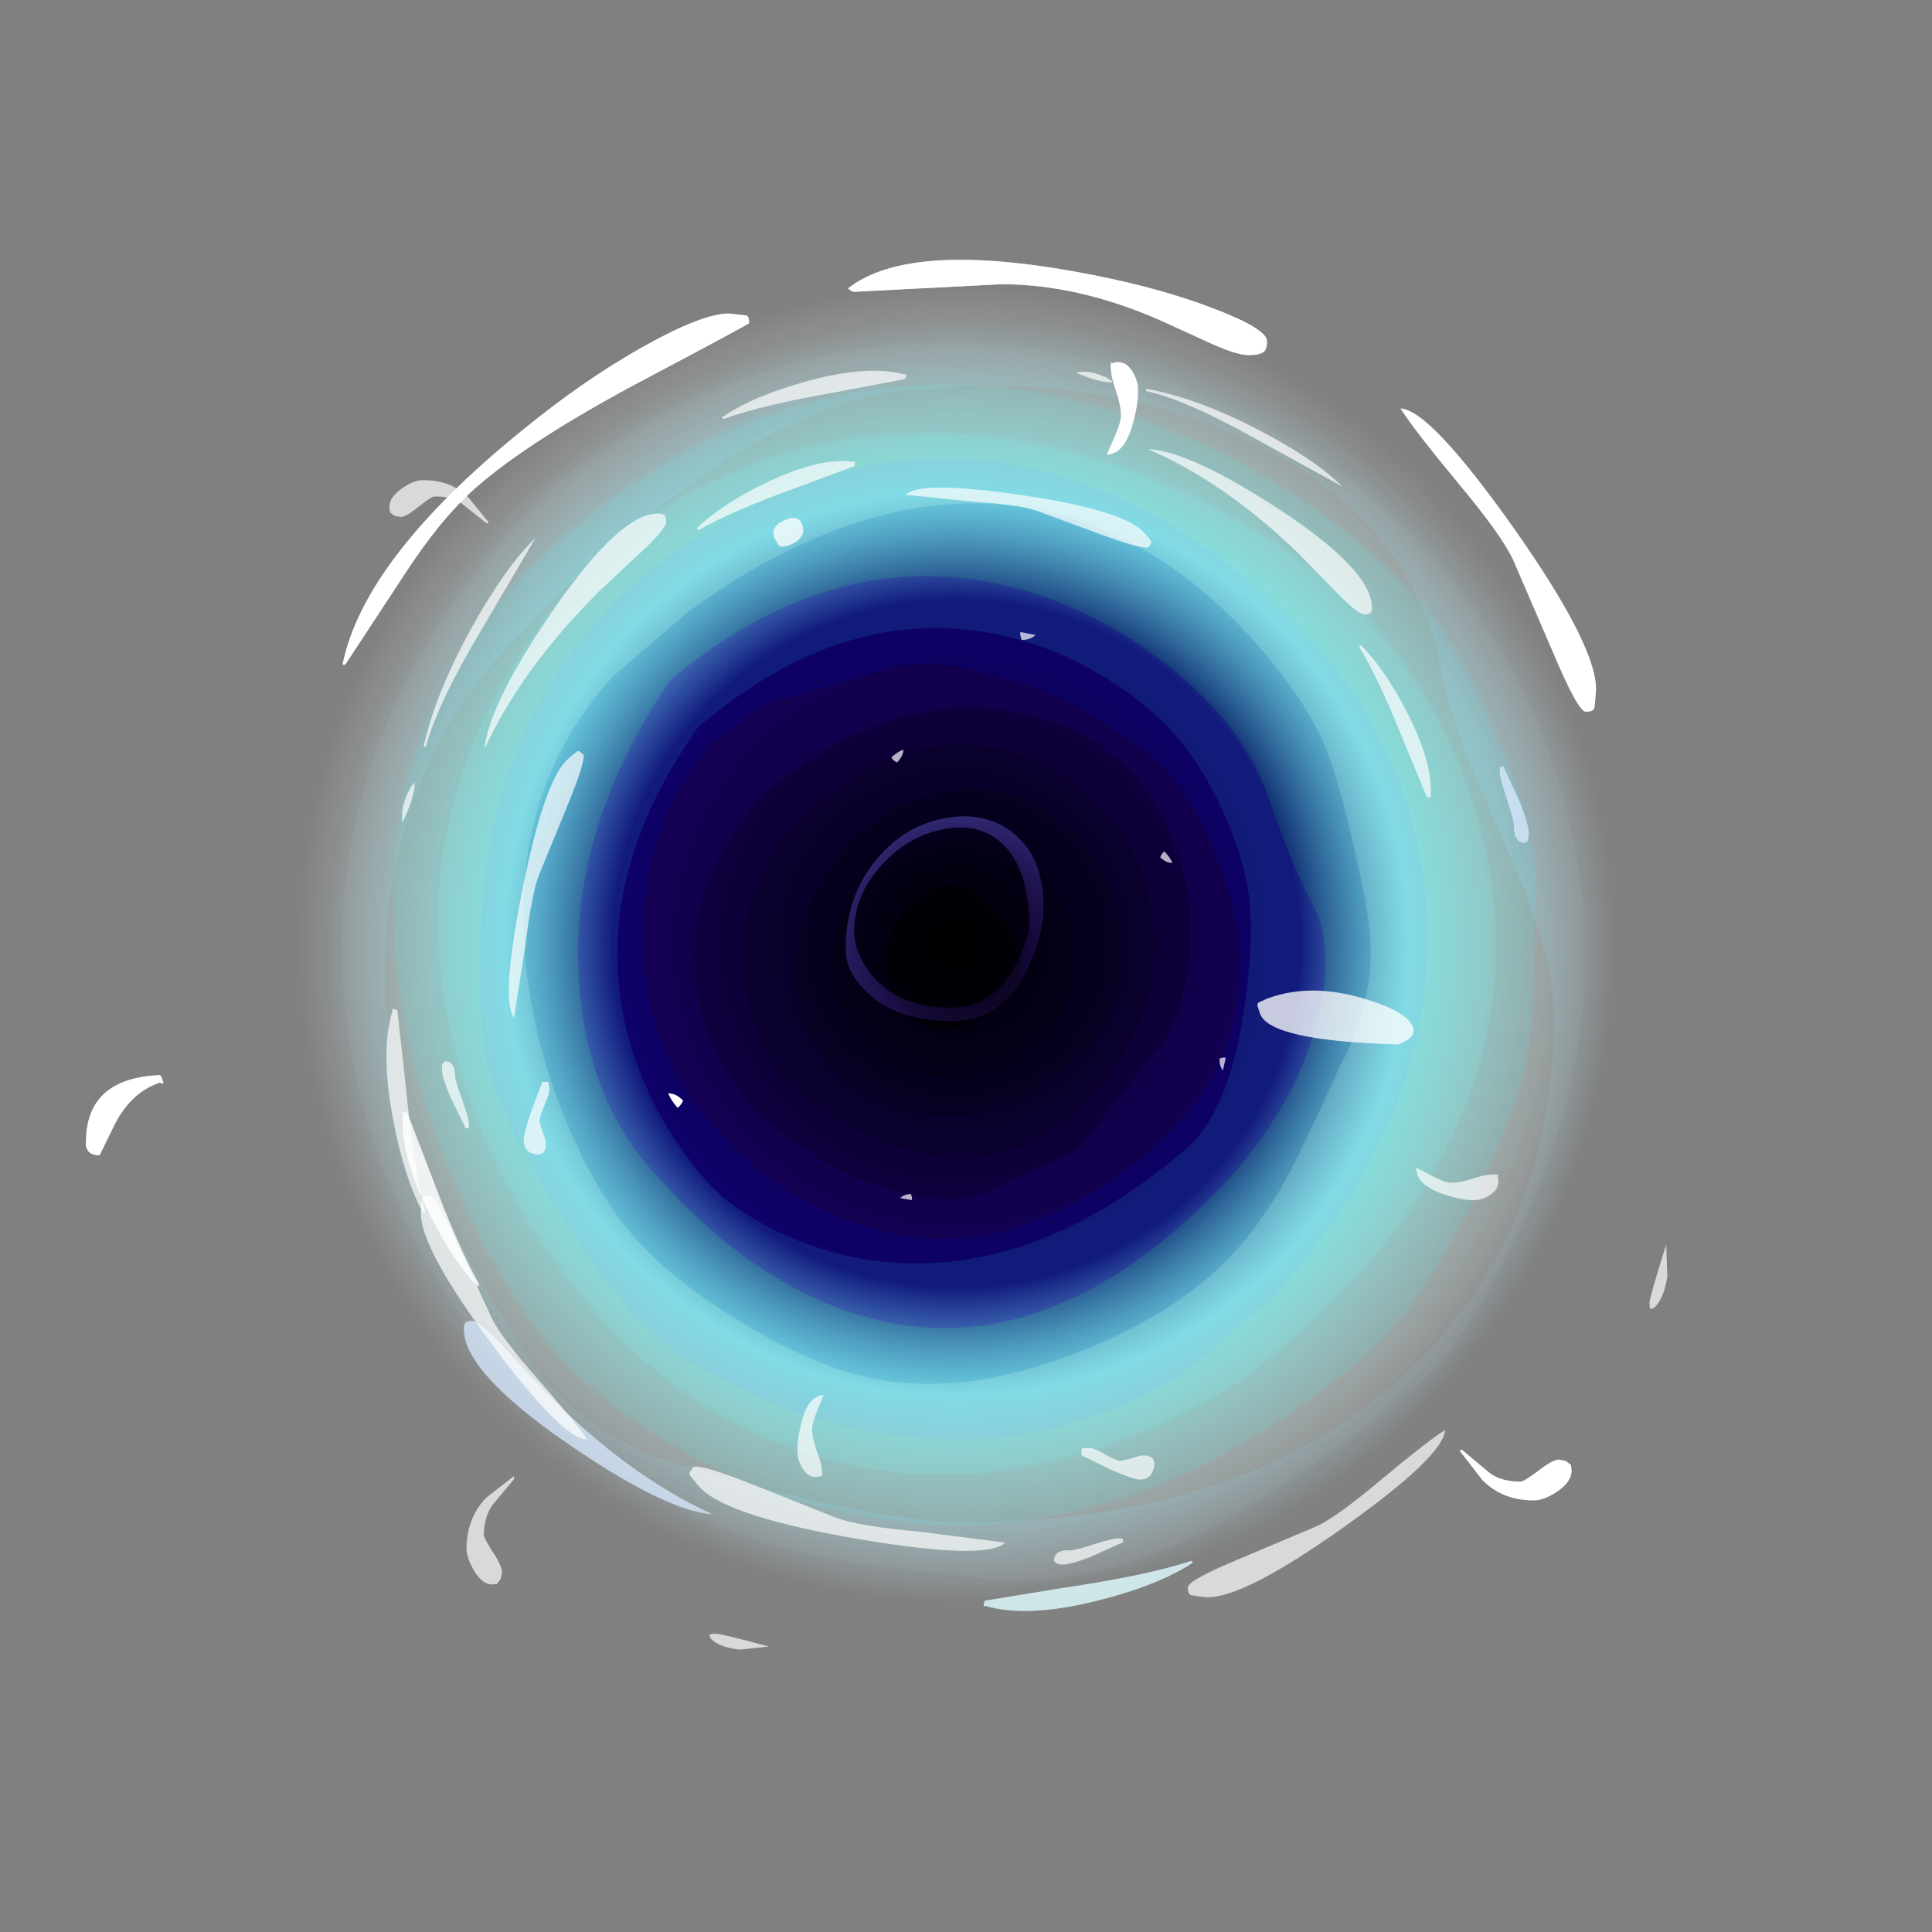 <?xml version="1.0" encoding="UTF-8" standalone="no"?>
<svg xmlns:ffdec="https://www.free-decompiler.com/flash" xmlns:xlink="http://www.w3.org/1999/xlink" ffdec:objectType="frame" height="293.0px" width="293.0px" xmlns="http://www.w3.org/2000/svg">
  <rect width="100%" height="100%" fill="#808080" stroke="none"/>
  <g transform="matrix(1.0, 0.0, 0.0, 1.0, 85.95, 179.05)">
    <use ffdec:characterId="1799" height="208.0" transform="matrix(1.0, 0.0, 0.0, 1.0, -43.45, -136.65)" width="208.0" xlink:href="#shape0"/>
    <use ffdec:characterId="1801" height="208.0" transform="matrix(0.758, -0.649, 0.649, 0.758, -85.856, -43.81)" width="208.0" xlink:href="#sprite0"/>
    <use ffdec:characterId="1902" height="79.85" transform="matrix(1.0, 0.0, 0.0, 1.0, 31.35, -100.5)" width="97.1" xlink:href="#shape2"/>
    <use ffdec:characterId="1901" height="202.15" transform="matrix(1.0, 0.0, 0.0, 1.0, -41.15, -135.45)" width="206.3" xlink:href="#shape3"/>
    <use ffdec:characterId="1835" height="204.9" transform="matrix(1.0, 0.0, 0.0, 1.0, -72.95, -139.65)" width="229.05" xlink:href="#shape4"/>
    <use ffdec:characterId="1836" height="218.8" transform="matrix(-0.884, 0.023, -0.023, -0.884, 134.417, 68.447)" width="177.35" xlink:href="#shape5"/>
    <use ffdec:characterId="1836" height="218.8" transform="matrix(-0.037, 0.971, -0.893, -0.034, 171.575, -104.249)" width="177.35" xlink:href="#shape5"/>
  </g>
  <defs>
    <g id="shape0" transform="matrix(1.0, 0.0, 0.0, 1.0, 104.0, 208.0)">
      <path d="M73.5 -30.5 Q43.05 0.0 0.0 0.0 -43.05 0.0 -73.55 -30.5 -104.0 -60.95 -104.0 -104.0 -104.0 -147.05 -73.55 -177.55 -43.05 -208.0 0.0 -208.0 43.05 -208.0 73.5 -177.55 104.0 -147.05 104.0 -104.0 104.0 -60.95 73.5 -30.5" fill="url(#gradient0)" fill-rule="evenodd" stroke="none"/>
    </g>
    <radialGradient cx="0" cy="0" gradientTransform="matrix(0.122, 0.0, 0.0, 0.122, -1.45, -107.3)" gradientUnits="userSpaceOnUse" id="gradient0" r="819.2" spreadMethod="pad">
      <stop offset="0.0" stop-color="#000000"/>
      <stop offset="0.522" stop-color="#0a003f"/>
      <stop offset="0.686" stop-color="#8afffb" stop-opacity="0.698"/>
      <stop offset="1.0" stop-color="#ffffff" stop-opacity="0.0"/>
    </radialGradient>
    <g id="sprite0" transform="matrix(1.0, 0.0, 0.0, 1.0, 104.0, 208.0)">
      <use ffdec:characterId="1800" height="208.0" transform="matrix(1.0, 0.0, 0.0, 1.0, -104.0, -208.0)" width="208.0" xlink:href="#shape1"/>
    </g>
    <g id="shape1" transform="matrix(1.0, 0.0, 0.0, 1.0, 104.0, 208.0)">
      <path d="M84.5 -126.05 Q88.55 -112.2 88.55 -100.55 88.55 -91.9 83.75 -77.15 78.55 -61.2 73.05 -56.15 L63.45 -45.4 Q56.85 -37.95 50.3 -34.15 43.2 -30.0 33.2 -25.9 17.65 -19.55 8.15 -19.55 -43.15 -19.55 -68.5 -53.6 -77.5 -65.65 -82.05 -80.65 -85.5 -91.9 -85.5 -100.5 -85.5 -110.45 -81.9 -124.1 -77.35 -141.35 -68.85 -155.3 -45.35 -194.2 -1.5 -193.35 45.3 -192.4 70.2 -156.35 79.55 -142.85 84.5 -126.05 M77.0 -124.3 Q72.55 -138.6 64.5 -150.85 43.55 -182.45 7.8 -187.25 L-5.75 -187.25 Q-45.8 -181.6 -64.15 -150.5 -76.85 -129.0 -76.85 -101.85 -76.85 -78.25 -64.1 -60.0 -46.45 -34.75 -8.35 -28.75 L5.25 -28.75 Q46.35 -30.75 66.4 -57.9 74.0 -68.2 77.8 -81.25 80.85 -91.8 80.85 -101.8 80.85 -111.8 77.0 -124.3" fill="#75ffff" fill-opacity="0.137" fill-rule="evenodd" stroke="none"/>
      <path d="M84.5 -126.05 Q79.55 -142.85 70.2 -156.35 45.3 -192.4 -1.5 -193.35 -45.35 -194.2 -68.85 -155.3 -77.35 -141.35 -81.9 -124.1 -85.5 -110.45 -85.5 -100.5 -85.5 -91.9 -82.05 -80.65 -77.5 -65.65 -68.5 -53.6 -43.15 -19.55 8.15 -19.55 17.65 -19.55 33.2 -25.9 43.2 -30.0 50.3 -34.15 56.85 -37.95 63.45 -45.4 L73.05 -56.15 Q78.55 -61.2 83.75 -77.15 88.55 -91.9 88.55 -100.55 88.55 -112.2 84.5 -126.05 M90.0 -131.05 Q94.55 -116.75 94.55 -104.75 94.55 -76.6 79.8 -53.7 59.35 -22.0 15.25 -11.0 L2.15 -11.0 -11.15 -12.35 Q-20.45 -13.35 -27.35 -14.95 -47.8 -19.75 -59.15 -32.35 L-70.7 -45.1 Q-76.6 -51.85 -79.75 -56.55 -86.7 -66.95 -90.2 -80.65 -93.2 -92.5 -93.2 -105.1 -93.2 -118.1 -89.25 -131.8 -84.5 -148.35 -74.95 -161.65 -50.25 -196.25 -0.5 -200.4 47.9 -197.9 74.45 -161.7 84.6 -147.9 90.0 -131.05" fill="#ffffff" fill-opacity="0.047" fill-rule="evenodd" stroke="none"/>
      <path d="M90.0 -131.05 Q84.6 -147.9 74.45 -161.7 47.9 -197.9 -0.5 -200.4 -50.25 -196.25 -74.95 -161.65 -84.5 -148.35 -89.25 -131.8 -93.2 -118.1 -93.2 -105.1 -93.2 -92.5 -90.2 -80.65 -86.7 -66.95 -79.75 -56.55 -76.6 -51.85 -70.7 -45.1 L-59.15 -32.35 Q-47.8 -19.75 -27.35 -14.95 -20.45 -13.35 -11.15 -12.35 L2.15 -11.0 15.25 -11.0 Q59.35 -22.0 79.8 -53.7 94.55 -76.6 94.55 -104.75 94.55 -116.75 90.0 -131.05 M73.5 -30.5 Q43.05 0.0 0.0 0.0 -43.05 0.0 -73.55 -30.5 -104.0 -60.95 -104.0 -104.0 -104.0 -147.05 -73.55 -177.55 -43.05 -208.0 0.0 -208.0 43.05 -208.0 73.5 -177.55 104.0 -147.05 104.0 -104.0 104.0 -60.95 73.5 -30.5" fill="#ffffff" fill-opacity="0.008" fill-rule="evenodd" stroke="none"/>
      <path d="M13.95 -149.0 Q7.25 -151.95 4.2 -153.45 L2.55 -154.3 -7.4 -154.8 -10.1 -154.35 -12.85 -153.65 Q-21.05 -151.25 -28.25 -145.3 -35.75 -139.15 -40.1 -130.85 -44.85 -121.8 -44.85 -111.9 L-44.85 -111.5 -44.85 -111.1 -44.85 -110.4 Q-44.85 -97.05 -38.25 -85.55 -26.2 -64.5 3.55 -64.5 25.15 -64.5 35.8 -82.9 39.35 -89.15 41.2 -96.6 42.5 -101.8 42.5 -104.8 L42.5 -105.65 42.5 -106.5 Q42.5 -111.15 39.55 -119.75 36.75 -127.8 34.3 -131.4 L29.9 -137.85 Q27.1 -141.55 24.15 -143.75 21.5 -145.7 13.95 -149.0 M44.9 -122.8 Q47.1 -115.7 47.1 -109.5 47.1 -103.7 45.15 -96.75 43.1 -89.45 39.8 -84.3 36.2 -78.7 27.7 -71.3 15.95 -61.15 7.35 -61.15 -24.1 -61.15 -40.2 -79.75 -45.85 -86.3 -48.85 -94.35 -51.1 -100.5 -51.1 -104.85 -51.1 -121.2 -43.4 -133.75 -32.35 -151.7 -7.25 -158.05 22.1 -158.05 36.75 -138.85 42.15 -131.8 44.9 -122.8" fill="#1604b5" fill-opacity="0.349" fill-rule="evenodd" stroke="none"/>
      <path d="M13.95 -149.0 Q21.5 -145.7 24.15 -143.75 27.1 -141.55 29.9 -137.85 L34.3 -131.4 Q36.75 -127.8 39.55 -119.75 42.5 -111.15 42.5 -106.5 L42.5 -105.65 42.5 -104.8 Q42.5 -101.8 41.2 -96.6 39.35 -89.15 35.8 -82.9 25.15 -64.5 3.55 -64.5 -26.2 -64.5 -38.25 -85.55 -44.85 -97.05 -44.85 -110.4 L-44.85 -111.1 -44.85 -111.5 -44.85 -111.9 Q-44.85 -121.8 -40.1 -130.85 -35.75 -139.15 -28.25 -145.3 -21.05 -151.25 -12.85 -153.65 L-10.1 -154.35 -7.4 -154.8 2.55 -154.3 4.2 -153.45 Q7.25 -151.95 13.95 -149.0 M38.35 -109.15 L38.35 -109.85 Q38.05 -120.35 29.8 -129.7 17.7 -143.35 -6.15 -143.8 -24.45 -141.4 -32.75 -128.7 -38.15 -120.4 -38.4 -110.05 L-38.45 -109.0 Q-38.45 -107.05 -37.55 -102.7 -36.05 -95.75 -33.2 -90.0 -28.8 -81.1 -21.85 -76.65 L-5.75 -71.95 -5.45 -71.95 -5.15 -71.95 -4.75 -71.95 -4.4 -71.95 16.05 -75.9 Q24.8 -79.65 30.5 -87.1 38.35 -97.35 38.35 -109.15" fill="#240082" fill-opacity="0.365" fill-rule="evenodd" stroke="none"/>
      <path d="M17.85 -124.2 Q10.75 -130.1 0.25 -129.7 -10.05 -129.2 -17.35 -123.1 -25.35 -116.4 -25.35 -106.0 -25.35 -98.65 -20.5 -92.3 -12.95 -82.35 3.55 -82.35 13.95 -82.35 20.6 -91.65 25.85 -98.85 25.85 -105.4 25.85 -117.6 17.85 -124.2 M31.25 -106.35 Q31.25 -97.05 24.45 -88.5 14.9 -76.5 -3.65 -76.5 -18.7 -76.5 -26.85 -91.85 -29.55 -96.95 -31.15 -103.05 -32.25 -107.45 -32.25 -109.4 -32.25 -112.05 -30.85 -116.1 -29.1 -121.25 -26.0 -125.4 -17.3 -137.2 -1.85 -137.2 18.4 -137.2 26.6 -123.9 31.25 -116.3 31.25 -106.35" fill="#10003c" fill-opacity="0.408" fill-rule="evenodd" stroke="none"/>
      <path d="M17.85 -124.2 Q25.85 -117.6 25.85 -105.4 25.85 -98.85 20.6 -91.65 13.95 -82.35 3.55 -82.35 -12.95 -82.35 -20.5 -92.3 -25.35 -98.65 -25.35 -106.0 -25.35 -116.4 -17.35 -123.1 -10.05 -129.2 0.25 -129.7 10.75 -130.1 17.85 -124.2 M18.0 -106.3 Q18.0 -114.05 12.2 -118.85 6.9 -123.2 -0.6 -123.4 -8.25 -123.6 -13.45 -119.4 -19.25 -114.7 -19.25 -106.25 -19.25 -101.45 -15.5 -95.95 -10.05 -87.95 0.0 -87.95 9.2 -87.95 14.3 -95.45 18.0 -100.9 18.0 -106.3" fill="#0b0028" fill-opacity="0.408" fill-rule="evenodd" stroke="none"/>
      <path d="M8.8 -108.8 Q8.8 -113.35 5.65 -115.45 2.8 -117.3 -1.3 -116.55 -5.4 -115.85 -8.25 -112.95 -11.4 -109.75 -11.4 -105.25 -11.4 -96.1 0.5 -96.1 6.65 -96.1 8.3 -101.95 8.8 -103.65 8.8 -108.8 M18.0 -106.3 Q18.0 -100.9 14.3 -95.45 9.2 -87.95 0.0 -87.95 -10.05 -87.95 -15.5 -95.95 -19.25 -101.45 -19.25 -106.25 -19.25 -114.7 -13.45 -119.4 -8.25 -123.6 -0.6 -123.4 6.9 -123.2 12.2 -118.85 18.0 -114.05 18.0 -106.3" fill="#07001a" fill-opacity="0.408" fill-rule="evenodd" stroke="none"/>
      <path d="M8.8 -108.8 Q8.8 -103.65 8.3 -101.95 6.65 -96.1 0.5 -96.1 -11.4 -96.1 -11.4 -105.25 -11.4 -109.75 -8.25 -112.95 -5.4 -115.85 -1.3 -116.55 2.8 -117.3 5.65 -115.45 8.8 -113.35 8.8 -108.8" fill="#000000" fill-opacity="0.408" fill-rule="evenodd" stroke="none"/>
      <path d="M38.35 -109.15 Q38.35 -97.35 30.5 -87.1 24.8 -79.65 16.05 -75.9 L-4.4 -71.95 -4.75 -71.95 -5.15 -71.95 -5.45 -71.95 -5.75 -71.95 -21.85 -76.65 Q-28.8 -81.1 -33.2 -90.0 -36.05 -95.75 -37.55 -102.7 -38.45 -107.05 -38.45 -109.0 L-38.4 -110.05 Q-38.15 -120.4 -32.75 -128.7 -24.45 -141.4 -6.15 -143.8 17.7 -143.35 29.8 -129.7 38.05 -120.35 38.35 -109.85 L38.35 -109.15 M31.25 -106.35 Q31.25 -116.3 26.6 -123.9 18.4 -137.2 -1.85 -137.2 -17.3 -137.2 -26.0 -125.4 -29.1 -121.25 -30.85 -116.1 -32.25 -112.05 -32.25 -109.4 -32.25 -107.45 -31.15 -103.05 -29.55 -96.95 -26.85 -91.85 -18.7 -76.5 -3.65 -76.5 14.9 -76.5 24.45 -88.5 31.25 -97.05 31.25 -106.35" fill="#160051" fill-opacity="0.408" fill-rule="evenodd" stroke="none"/>
      <path d="M52.05 -123.3 Q54.25 -115.0 54.25 -107.75 54.25 -100.1 51.65 -93.55 47.7 -83.6 46.25 -77.0 44.5 -69.0 33.8 -62.0 19.8 -52.8 -1.85 -52.8 -36.45 -52.8 -49.55 -79.25 -56.35 -93.0 -56.35 -112.25 -56.35 -127.45 -45.15 -141.7 -31.35 -159.3 -5.75 -166.25 27.35 -165.85 43.3 -142.55 49.15 -134.0 52.05 -123.3 M44.9 -122.8 Q42.15 -131.8 36.75 -138.85 22.1 -158.05 -7.25 -158.05 -32.35 -151.7 -43.4 -133.75 -51.1 -121.2 -51.1 -104.85 -51.1 -100.5 -48.85 -94.35 -45.85 -86.3 -40.2 -79.75 -24.1 -61.15 7.35 -61.15 15.95 -61.15 27.7 -71.3 36.2 -78.7 39.8 -84.3 43.1 -89.45 45.15 -96.75 47.1 -103.7 47.1 -109.5 47.1 -115.7 44.9 -122.8" fill="#2455ff" fill-opacity="0.318" fill-rule="evenodd" stroke="none"/>
      <path d="M61.2 -148.35 Q43.45 -179.25 0.85 -181.05 -22.65 -180.55 -41.3 -166.35 -51.8 -158.35 -62.9 -143.3 -67.3 -137.35 -70.25 -121.6 -72.75 -108.2 -72.75 -97.65 -72.75 -90.45 -69.2 -81.05 -65.3 -70.6 -58.35 -61.55 L-58.15 -61.3 -57.8 -60.9 Q-48.3 -48.7 -35.9 -42.2 L-29.8 -39.45 -29.5 -39.35 Q-26.05 -38.0 -22.4 -37.1 L-19.8 -36.5 -16.25 -35.85 -12.95 -35.4 2.65 -35.4 Q38.85 -39.85 57.7 -63.5 65.1 -72.8 68.9 -84.05 72.15 -93.7 72.15 -102.65 72.15 -129.25 61.2 -148.35 M77.0 -124.3 Q80.85 -111.8 80.85 -101.8 80.85 -91.8 77.8 -81.25 74.0 -68.2 66.4 -57.9 46.35 -30.75 5.25 -28.75 L-8.35 -28.75 Q-46.45 -34.75 -64.1 -60.0 -76.85 -78.25 -76.85 -101.85 -76.85 -129.0 -64.15 -150.5 -45.8 -181.6 -5.75 -187.25 L7.8 -187.25 Q43.55 -182.45 64.5 -150.85 72.55 -138.6 77.0 -124.3" fill="#75ffff" fill-opacity="0.247" fill-rule="evenodd" stroke="none"/>
      <path d="M55.2 -147.3 Q65.5 -132.55 65.5 -111.15 65.5 -100.65 63.15 -93.55 61.15 -87.55 53.75 -74.0 50.45 -67.9 46.95 -64.25 41.55 -58.6 33.4 -55.5 23.15 -50.65 17.3 -48.3 6.85 -44.1 -2.65 -44.1 -14.2 -44.1 -27.75 -49.3 -46.95 -56.6 -54.95 -70.85 -59.1 -78.3 -61.95 -87.9 -65.0 -98.15 -65.0 -106.05 -65.0 -113.65 -62.05 -123.55 -58.7 -134.8 -52.7 -144.4 -37.2 -169.3 -11.95 -172.35 L3.15 -172.35 Q39.7 -169.4 55.2 -147.3 M52.05 -123.3 Q49.15 -134.0 43.3 -142.55 27.35 -165.85 -5.75 -166.25 -31.35 -159.3 -45.15 -141.7 -56.35 -127.45 -56.35 -112.25 -56.35 -93.0 -49.55 -79.25 -36.45 -52.8 -1.85 -52.8 19.8 -52.8 33.8 -62.0 44.5 -69.0 46.25 -77.0 47.7 -83.6 51.65 -93.55 54.25 -100.1 54.25 -107.75 54.25 -115.0 52.05 -123.3" fill="#29b0fa" fill-opacity="0.29" fill-rule="evenodd" stroke="none"/>
      <path d="M61.2 -148.35 Q72.15 -129.25 72.15 -102.65 72.15 -93.7 68.9 -84.05 65.1 -72.8 57.7 -63.5 38.85 -39.85 2.65 -35.4 L-12.95 -35.4 -16.25 -35.85 -19.8 -36.5 -22.4 -37.1 Q-26.05 -38.0 -29.5 -39.35 L-29.8 -39.45 -35.9 -42.2 Q-48.3 -48.7 -57.8 -60.9 L-58.15 -61.3 -58.35 -61.55 Q-65.3 -70.6 -69.2 -81.05 -72.75 -90.45 -72.75 -97.65 -72.75 -108.2 -70.25 -121.6 -67.3 -137.35 -62.9 -143.3 -51.8 -158.35 -41.3 -166.35 -22.65 -180.55 0.85 -181.05 43.45 -179.25 61.2 -148.35 M55.2 -147.3 Q39.7 -169.4 3.15 -172.35 L-11.95 -172.35 Q-37.2 -169.3 -52.7 -144.4 -58.7 -134.8 -62.05 -123.55 -65.0 -113.65 -65.0 -106.05 -65.0 -98.15 -61.95 -87.9 -59.1 -78.3 -54.95 -70.85 -46.95 -56.6 -27.75 -49.3 -14.2 -44.1 -2.65 -44.1 6.85 -44.1 17.3 -48.3 23.15 -50.65 33.4 -55.5 41.55 -58.6 46.95 -64.25 50.45 -67.9 53.75 -74.0 61.15 -87.55 63.15 -93.55 65.5 -100.65 65.5 -111.15 65.5 -132.55 55.2 -147.3" fill="#76dffe" fill-opacity="0.365" fill-rule="evenodd" stroke="none"/>
    </g>
    <g id="shape2" transform="matrix(1.0, 0.0, 0.0, 1.0, 28.05, 158.3)">
      <path d="M63.9 -84.6 Q67.75 -83.2 68.75 -81.45 69.85 -79.65 66.7 -78.45 47.25 -79.0 45.75 -83.1 L45.35 -84.3 45.4 -84.75 46.8 -85.4 Q54.3 -88.2 63.9 -84.6 M-26.55 -153.95 L-27.0 -153.95 -27.35 -154.3 -27.9 -155.2 Q-28.45 -156.6 -27.15 -157.55 L-26.2 -158.05 Q-24.05 -158.9 -23.6 -156.95 -23.15 -155.1 -25.85 -154.1 L-26.55 -153.95" fill="#ffffff" fill-opacity="0.769" fill-rule="evenodd" stroke="none"/>
    </g>
    <g id="shape3" transform="matrix(1.0, 0.0, 0.0, 1.0, 100.55, 193.25)">
      <path d="M10.6 -185.45 L9.3 -185.3 14.65 -184.9 13.35 -185.1 10.6 -185.45 M15.15 -177.85 Q4.05 -179.05 -3.9 -177.75 -21.8 -178.0 -45.05 -160.2 -59.15 -149.4 -71.0 -135.75 -79.25 -126.2 -83.35 -113.1 -87.0 -101.55 -87.0 -89.1 -87.0 -77.3 -82.9 -65.15 -79.15 -54.05 -71.35 -40.9 -65.35 -30.85 -63.4 -28.45 -57.8 -21.55 -48.85 -17.25 -42.4 -14.1 -25.65 -10.15 -8.1 -6.0 0.5 -6.0 43.3 -6.0 67.55 -28.35 90.35 -49.35 90.35 -83.3 90.35 -92.15 83.0 -108.5 74.75 -126.85 73.5 -134.0 68.95 -160.3 39.25 -172.0 28.05 -176.4 15.15 -177.85 M12.9 -99.3 Q12.9 -94.85 10.35 -89.7 6.55 -82.0 -0.75 -82.0 -9.5 -82.0 -14.0 -86.5 -17.1 -89.6 -17.1 -92.8 -17.1 -100.95 -12.4 -106.55 -8.2 -111.6 -2.1 -112.75 3.95 -113.9 8.2 -110.6 12.9 -106.95 12.9 -99.3 M70.3 -171.5 Q81.8 -161.3 90.0 -142.55 105.75 -106.35 105.75 -86.65 105.75 -74.55 102.4 -61.45 98.1 -44.55 89.15 -31.05 65.0 5.55 13.8 8.9 L-5.05 8.9 Q-59.8 4.25 -84.3 -34.45 -93.3 -48.65 -97.45 -66.55 -100.55 -79.95 -100.55 -93.1 -100.55 -118.9 -88.6 -140.05 -77.95 -158.95 -58.85 -172.25 -41.5 -184.4 -20.4 -189.75 -0.2 -194.85 17.75 -192.5 51.65 -187.9 70.3 -171.5 M10.75 -96.25 Q10.75 -105.1 6.6 -108.95 3.0 -112.25 -2.5 -111.05 -7.75 -109.95 -11.65 -105.65 -15.8 -101.05 -15.8 -95.65 -15.8 -92.2 -13.1 -88.95 -9.1 -84.05 -1.0 -84.05 4.95 -84.05 8.45 -90.05 10.2 -93.1 10.75 -96.25" fill="url(#gradient1)" fill-rule="evenodd" stroke="none"/>
    </g>
    <radialGradient cx="0" cy="0" gradientTransform="matrix(0.119, 0.0, 0.0, 0.119, 1.55, -91.1)" gradientUnits="userSpaceOnUse" id="gradient1" r="819.2" spreadMethod="pad">
      <stop offset="0.0" stop-color="#6600ff" stop-opacity="0.012"/>
      <stop offset="0.478" stop-color="#8aeeff" stop-opacity="0.749"/>
      <stop offset="1.0" stop-color="#8ae2ff" stop-opacity="0.0"/>
    </radialGradient>
    <g id="shape4" transform="matrix(1.0, 0.0, 0.0, 1.0, 132.35, 197.45)">
      <path d="M46.3 -183.5 Q45.7 -183.0 44.0 -183.0 42.25 -183.0 38.45 -184.7 L30.45 -188.35 Q18.05 -193.75 6.55 -193.75 L-15.8 -192.6 -16.2 -192.7 -16.75 -193.1 Q-7.25 -200.6 20.35 -195.15 30.85 -193.1 38.85 -190.0 46.8 -186.95 46.8 -185.1 46.8 -183.9 46.3 -183.5 M-31.9 -188.75 Q-31.75 -188.6 -31.75 -187.85 -31.75 -187.7 -47.25 -179.5 -64.95 -170.15 -73.3 -162.8 -78.65 -158.05 -84.2 -149.45 L-93.0 -136.05 -93.4 -136.05 Q-90.15 -152.1 -66.25 -171.5 -56.85 -179.2 -47.75 -184.3 -38.8 -189.3 -34.8 -189.3 L-32.1 -189.0 -31.9 -188.75 M-120.55 -72.55 L-121.15 -72.65 Q-125.5 -71.2 -128.0 -66.25 L-130.25 -61.65 Q-131.75 -61.65 -132.15 -62.6 -132.4 -63.05 -132.3 -63.65 -132.3 -73.35 -121.05 -73.8 L-120.8 -73.35 -120.55 -72.55" fill="#ffffff" fill-rule="evenodd" stroke="none"/>
      <path d="M23.1 -181.15 Q23.1 -182.4 23.25 -181.75 25.2 -182.45 26.4 -180.5 27.25 -179.1 27.25 -177.65 27.25 -175.4 26.45 -172.6 25.2 -168.0 22.5 -167.9 L23.7 -170.65 Q24.65 -172.85 24.65 -173.75 24.65 -175.3 23.9 -177.55 23.1 -179.8 23.1 -181.15 M80.65 -13.4 Q82.45 -12.15 85.25 -12.15 85.75 -12.15 87.95 -13.8 90.1 -15.5 91.1 -15.5 L92.1 -15.3 92.75 -14.8 92.9 -14.7 93.0 -13.85 Q93.0 -12.1 90.75 -10.6 88.8 -9.3 87.25 -9.3 82.5 -9.3 79.45 -12.4 L76.0 -16.85 76.35 -17.0 80.65 -13.4" fill="#ffffff" fill-rule="evenodd" stroke="none"/>
      <path d="M96.6 -130.85 L96.45 -129.45 96.25 -129.2 Q95.95 -128.9 95.15 -128.9 93.95 -128.9 90.05 -138.2 L84.05 -152.1 Q82.2 -155.9 75.85 -163.5 68.9 -171.9 67.05 -174.9 71.45 -174.75 84.05 -157.0 96.7 -139.1 96.7 -132.35 L96.6 -130.85 M-42.6 -68.85 Q-43.65 -70.05 -44.0 -71.05 -42.85 -71.05 -41.75 -69.95 -42.1 -69.15 -42.6 -68.85" fill="#ffffff" fill-rule="evenodd" stroke="none"/>
      <path d="M85.15 -115.2 Q86.5 -111.8 86.5 -110.45 86.5 -108.7 85.4 -109.1 84.25 -109.4 84.25 -111.6 84.25 -112.45 83.15 -115.7 82.1 -118.9 82.1 -119.75 L82.1 -120.55 82.15 -120.5 82.65 -120.65 85.15 -115.2 M-75.0 -35.25 L-75.0 -35.95 -74.95 -35.85 -74.75 -36.35 -73.8 -36.55 Q-72.75 -36.55 -69.7 -33.35 L-62.5 -25.6 Q-50.2 -13.15 -37.5 -7.3 L-37.5 -7.2 Q-44.75 -7.9 -59.45 -18.05 -75.0 -28.8 -75.0 -35.25" fill="#d7eaff" fill-opacity="0.757" fill-rule="evenodd" stroke="none"/>
      <path d="M44.0 -183.0 Q42.25 -183.0 38.45 -184.7 L30.45 -188.35 Q18.05 -193.75 6.55 -193.75 L-15.8 -192.6 -16.2 -192.7 -16.75 -193.1 Q-7.25 -200.6 20.35 -195.15 30.85 -193.1 38.85 -190.0 46.8 -186.95 46.8 -185.1 46.8 -183.9 46.3 -183.5 45.7 -183.0 44.0 -183.0 M-31.9 -188.75 Q-31.75 -188.6 -31.75 -187.85 -31.75 -187.7 -47.25 -179.5 -64.95 -170.15 -73.3 -162.8 -78.65 -158.05 -84.2 -149.45 L-93.0 -136.05 -93.4 -136.05 Q-90.15 -152.1 -66.25 -171.5 -56.85 -179.2 -47.75 -184.3 -38.8 -189.3 -34.8 -189.3 L-32.1 -189.0 -31.9 -188.75 M-121.15 -72.65 Q-125.5 -71.2 -128.0 -66.25 L-130.25 -61.65 Q-131.75 -61.65 -132.15 -62.6 -132.4 -63.05 -132.3 -63.65 -132.3 -73.35 -121.05 -73.8 L-120.8 -73.35 -120.55 -72.55 -121.15 -72.65" fill="#ffffff" fill-opacity="0.737" fill-rule="evenodd" stroke="none"/>
      <path d="M11.7 -140.55 Q10.95 -139.8 9.6 -139.8 9.3 -140.55 9.4 -141.0 L11.7 -140.55 M-40.8 -13.45 L-40.3 -14.3 Q-39.55 -15.05 -31.05 -11.65 L-18.35 -6.6 Q-14.8 -5.35 -5.8 -4.55 L7.1 -2.9 Q4.25 -0.15 -15.2 -3.45 -34.75 -6.8 -39.1 -11.15 L-40.0 -12.2 -40.75 -13.15 -40.8 -13.45" fill="#ffffff" fill-opacity="0.698" fill-rule="evenodd" stroke="none"/>
      <path d="M4.1 6.7 L3.85 6.75 Q3.75 6.65 4.0 5.9 L15.6 4.0 Q28.8 2.05 35.35 -0.15 L35.55 0.15 Q30.2 3.65 20.9 5.95 10.35 8.55 4.1 6.7" fill="#dffbff" fill-opacity="0.827" fill-rule="evenodd" stroke="none"/>
      <path d="M-83.6 -68.15 L-79.85 -58.4 Q-75.75 -47.35 -72.65 -42.05 L-72.9 -41.75 Q-76.85 -45.8 -80.55 -53.45 -84.75 -62.15 -84.25 -67.95 L-84.35 -68.15 -83.6 -68.15" fill="#ffffff" fill-opacity="0.847" fill-rule="evenodd" stroke="none"/>
    </g>
    <g id="shape5" transform="matrix(1.0, 0.0, 0.0, 1.0, 84.35, 211.35)">
      <path d="M23.9 -177.55 Q23.1 -179.8 23.1 -181.15 23.1 -182.4 23.25 -181.75 25.2 -182.45 26.4 -180.5 27.25 -179.1 27.25 -177.65 27.25 -175.4 26.45 -172.6 25.2 -168.0 22.5 -167.9 L23.7 -170.65 Q24.65 -172.85 24.65 -173.75 24.65 -175.3 23.9 -177.55 M80.65 -13.4 Q82.45 -12.15 85.25 -12.15 85.75 -12.15 87.95 -13.8 90.1 -15.5 91.1 -15.5 L92.1 -15.3 92.75 -14.8 92.9 -14.7 93.0 -13.85 Q93.0 -12.1 90.75 -10.6 88.8 -9.3 87.25 -9.3 82.5 -9.3 79.45 -12.4 L76.0 -16.85 76.35 -17.0 80.65 -13.4" fill="#ffffff" fill-opacity="0.698" fill-rule="evenodd" stroke="none"/>
      <path d="M90.65 -133.7 L90.5 -132.4 90.3 -132.15 Q90.05 -131.9 89.3 -131.9 88.2 -131.9 84.55 -140.5 L79.0 -153.4 Q77.3 -156.9 71.4 -163.95 64.95 -171.75 63.25 -174.5 67.35 -174.4 79.0 -157.95 90.75 -141.35 90.75 -135.1 L90.65 -133.7 M-38.35 -76.25 Q-39.35 -77.35 -39.65 -78.25 -38.6 -78.25 -37.6 -77.25 -37.9 -76.5 -38.35 -76.25" fill="#ffffff" fill-opacity="0.698" fill-rule="evenodd" stroke="none"/>
      <path d="M85.15 -115.2 Q86.5 -111.8 86.5 -110.45 86.5 -108.7 85.4 -109.1 84.25 -109.4 84.25 -111.6 84.25 -112.45 83.15 -115.7 82.1 -118.9 82.1 -119.75 L82.1 -120.55 82.15 -120.5 82.65 -120.65 85.15 -115.2 M-75.0 -35.25 L-75.0 -35.95 -74.95 -35.85 -74.75 -36.35 -73.8 -36.55 Q-72.75 -36.55 -69.7 -33.35 L-62.5 -25.6 Q-50.2 -13.15 -37.5 -7.3 L-37.5 -7.2 Q-44.75 -7.9 -59.45 -18.05 -75.0 -28.8 -75.0 -35.25" fill="#ffffff" fill-opacity="0.698" fill-rule="evenodd" stroke="none"/>
      <path d="M38.05 -211.2 Q41.65 -210.7 43.0 -209.1 L43.1 -208.75 Q43.35 -208.35 42.1 -208.35 41.25 -208.35 33.0 -210.8 L38.05 -211.2 M71.35 -117.9 L69.35 -113.0 68.3 -113.0 68.25 -113.2 68.15 -114.35 Q68.15 -115.05 69.1 -117.05 70.0 -119.0 70.0 -119.75 L69.5 -121.65 Q69.0 -122.95 69.0 -123.6 69.0 -125.75 70.9 -125.35 72.8 -124.95 72.8 -123.0 72.8 -121.85 71.35 -117.9 M-56.05 -6.05 Q-43.95 1.15 -37.25 2.75 L-37.25 3.15 Q-45.7 1.45 -56.1 -4.25 -65.75 -9.55 -70.5 -14.5 L-56.05 -6.05 M-29.65 5.65 Q-31.05 5.05 -31.5 4.55 L-31.5 4.4 Q-29.15 4.4 -25.3 6.25 L-26.5 6.35 Q-28.0 6.35 -29.65 5.65" fill="#ffffff" fill-opacity="0.698" fill-rule="evenodd" stroke="none"/>
      <path d="M6.5 -134.9 L8.5 -134.5 Q7.85 -133.85 6.65 -133.85 6.4 -134.5 6.5 -134.9 M-36.0 -21.2 L-36.8 -22.1 -37.45 -22.95 -37.5 -23.2 -37.05 -23.95 Q-36.4 -24.6 -28.95 -21.65 L-17.8 -17.2 Q-14.7 -16.1 -6.85 -15.4 L4.45 -13.95 Q1.95 -11.55 -15.05 -14.45 -32.2 -17.4 -36.0 -21.2" fill="#ffffff" fill-opacity="0.698" fill-rule="evenodd" stroke="none"/>
      <path d="M4.1 6.7 L3.85 6.75 Q3.75 6.65 4.0 5.9 L15.6 4.0 Q28.8 2.05 35.35 -0.15 L35.55 0.15 Q30.2 3.65 20.9 5.95 10.35 8.55 4.1 6.7" fill="#ffffff" fill-opacity="0.698" fill-rule="evenodd" stroke="none"/>
      <path d="M-83.6 -68.15 L-79.85 -58.4 Q-75.75 -47.35 -72.65 -42.05 L-72.9 -41.75 Q-76.85 -45.8 -80.55 -53.45 -84.75 -62.15 -84.25 -67.95 L-84.35 -68.15 -83.6 -68.15" fill="#ffffff" fill-opacity="0.698" fill-rule="evenodd" stroke="none"/>
    </g>
  </defs>
</svg>
